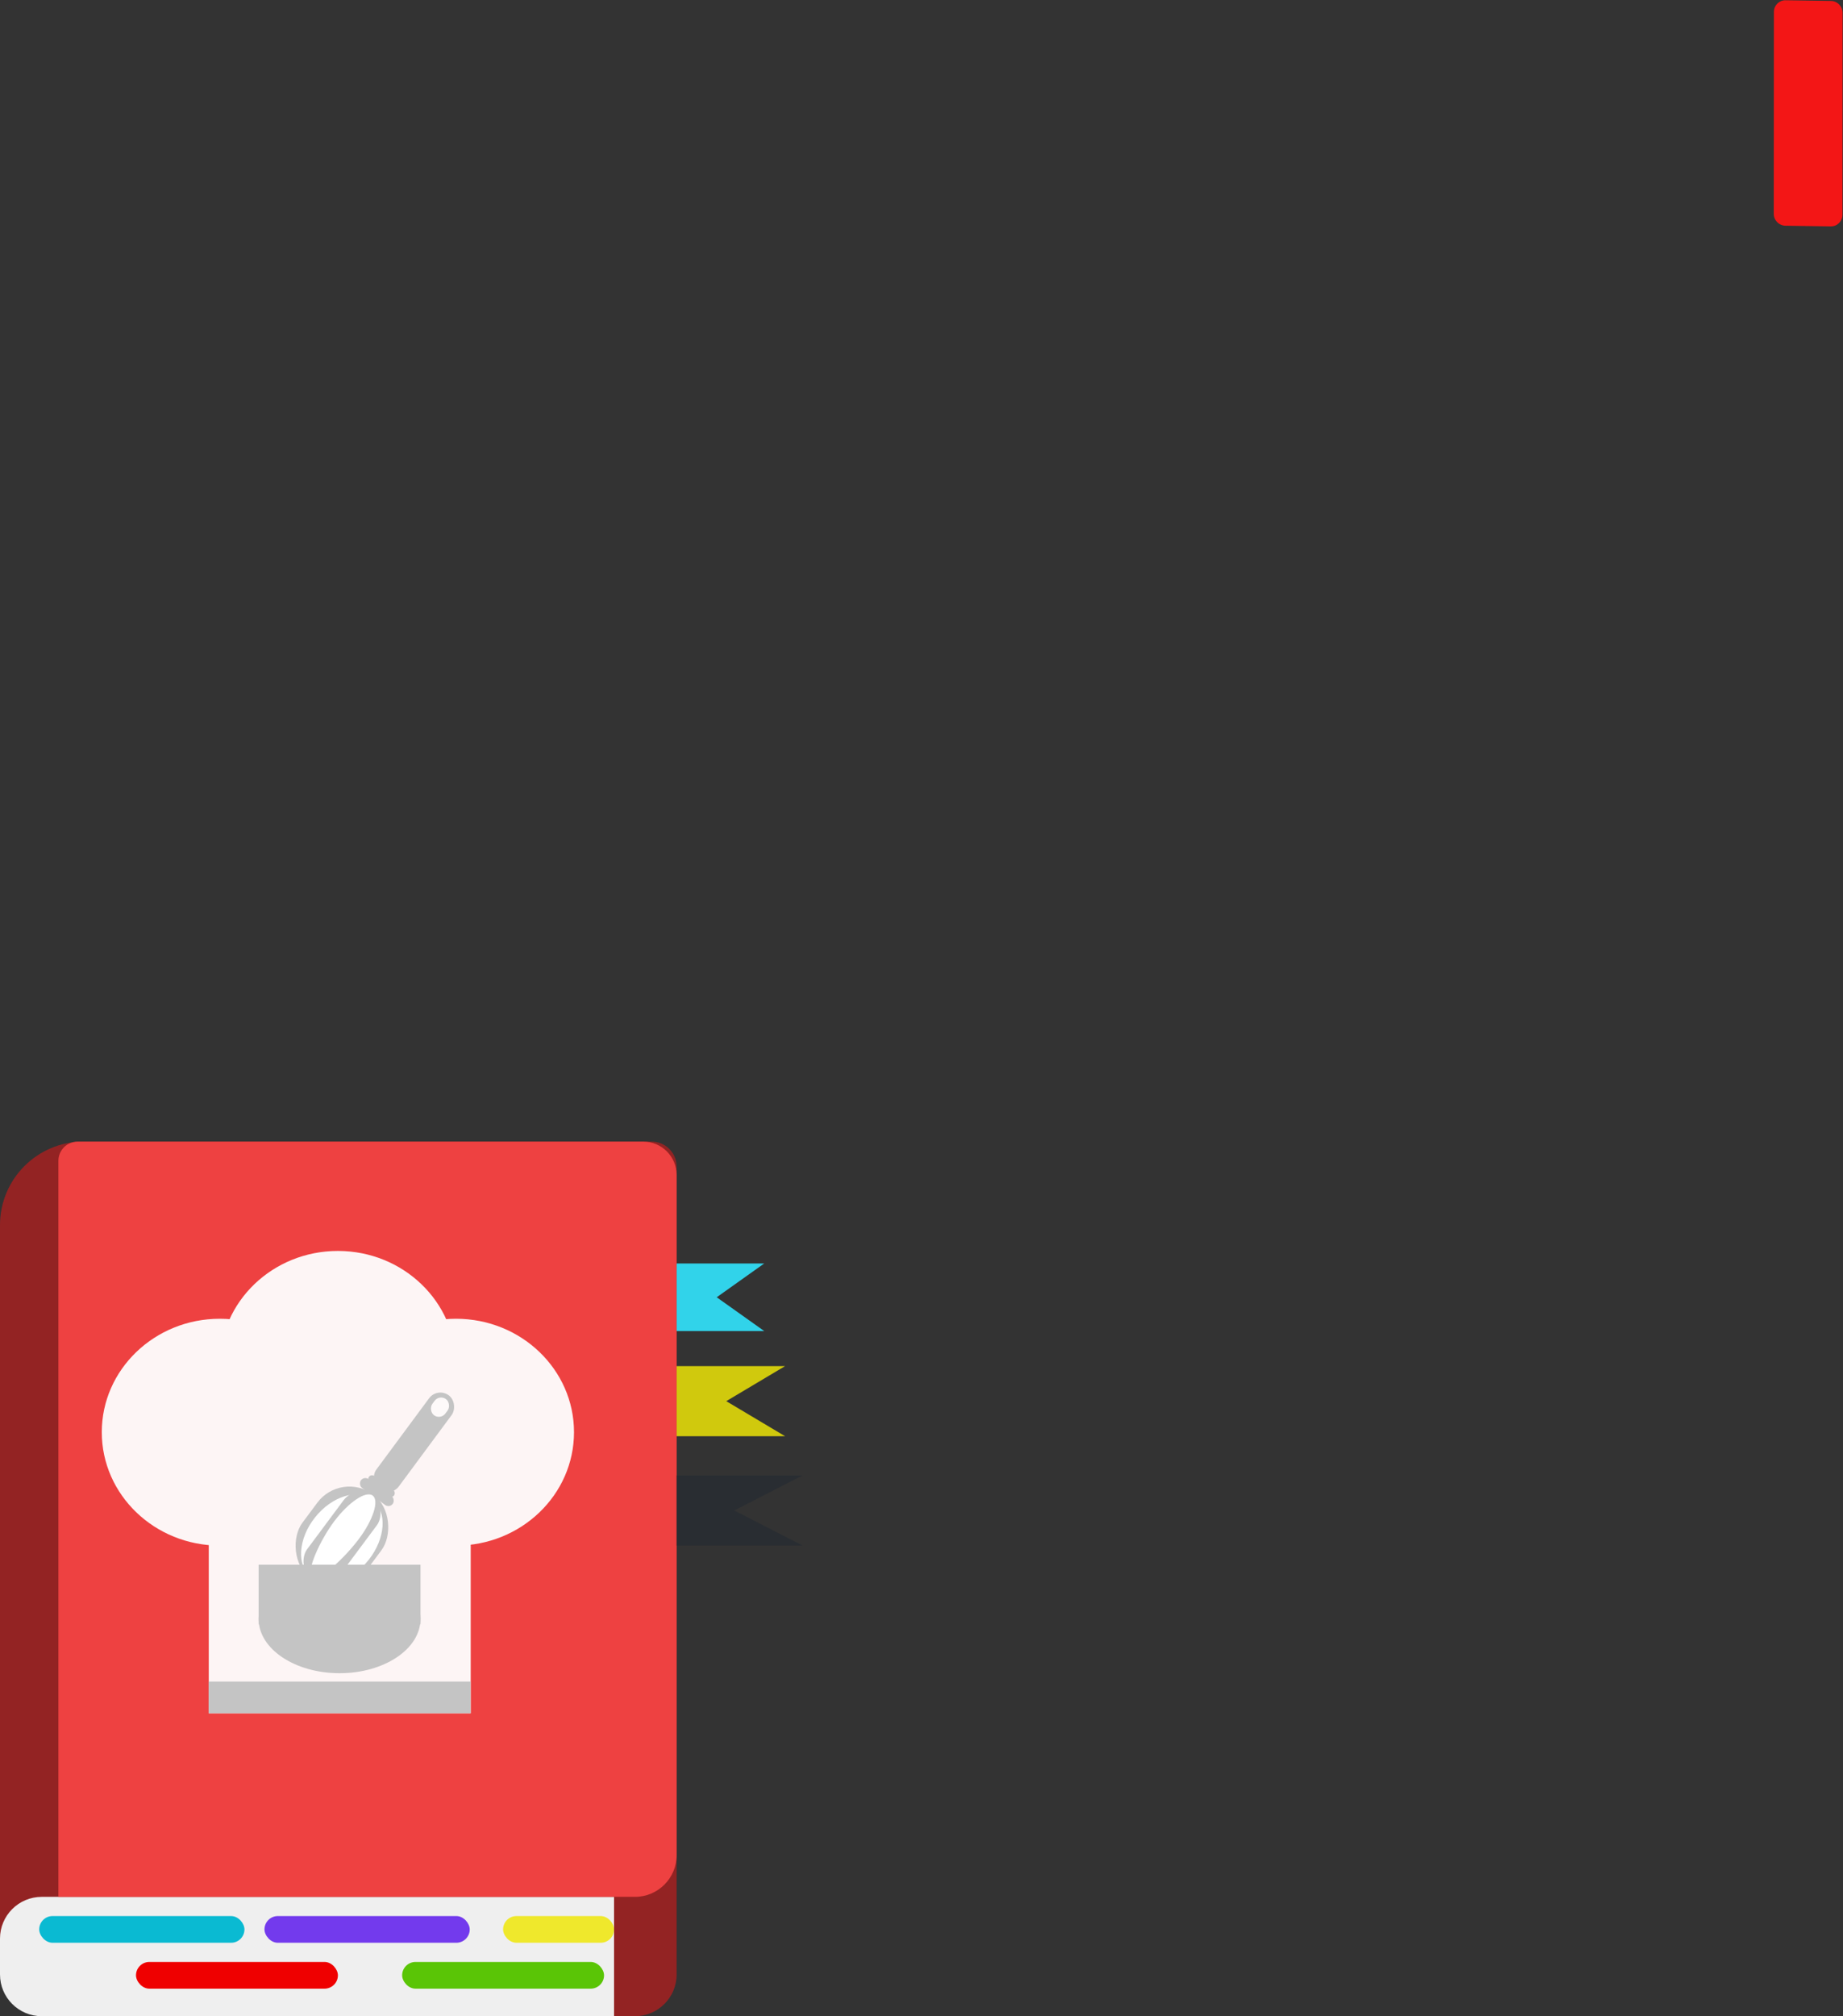 <svg width="2209" height="2416" viewBox="0 0 2209 2416" fill="none" xmlns="http://www.w3.org/2000/svg">
<rect x="0" y="0" width="2209" height="2416" fill="#333333" stroke="none"/>
<path d="M0 1468C0 1412.77 44.772 1368 100 1368H781C797.569 1368 811 1381.43 811 1398V2366C811 2393.61 788.614 2416 761 2416H100C44.772 2416 0 2371.23 0 2316V1468Z" fill="#932323"/>
<path d="M0 2323C0 2295.39 22.386 2273 50 2273H736V2416H50C22.386 2416 0 2393.61 0 2366V2323Z" fill="#EFEFEF"/>
<path d="M70 1391C70 1378.3 80.297 1368 93 1368H771C793.091 1368 811 1385.91 811 1408V2223C811 2250.61 788.614 2273 761 2273H70V1391Z" fill="#EE4141"/>
<rect x="47" y="2296" width="246" height="32" rx="16" fill="#0ABAD2"/>
<rect x="163" y="2351" width="242" height="32" rx="16" fill="#EF0000"/>
<rect x="482" y="2351" width="242" height="32" rx="16" fill="#5AC506"/>
<rect x="317" y="2296" width="246" height="32" rx="16" fill="#733AED"/>
<rect x="603" y="2296" width="133" height="32" rx="16" fill="#F0E705" fill-opacity="0.83"/>
<ellipse cx="263.5" cy="1716.17" rx="141.5" ry="135.915" fill="#FDF5F5"/>
<ellipse cx="405" cy="1634.91" rx="141.5" ry="135.915" fill="#FDF5F5"/>
<ellipse cx="405" cy="1770.83" rx="141.5" ry="135.915" fill="#FDF5F5"/>
<ellipse cx="546.5" cy="1716.17" rx="141.5" ry="135.915" fill="#FDF5F5"/>
<rect x="250.234" y="1716.17" width="313.953" height="336.832" fill="#FDF5F5"/>
<rect x="250" y="2015" width="314" height="38" fill="#C4C4C4"/>
<rect width="33.696" height="140.114" rx="16.848" transform="matrix(0.804 0.594 -0.595 0.804 524.323 1662)" fill="#C4C4C4"/>
<rect width="47.459" height="13.147" rx="6.574" transform="matrix(0.804 0.594 -0.595 0.804 436.531 1768.54)" fill="#C4C4C4"/>
<rect width="37.493" height="9.391" rx="4.696" transform="matrix(0.804 0.594 -0.595 0.804 444.978 1765.9)" fill="#C4C4C4"/>
<rect width="19.458" height="24.041" rx="9.729" transform="matrix(0.804 0.594 -0.595 0.804 526.694 1670.76)" fill="#FDF9F9"/>
<rect width="95.672" height="125.567" rx="47.836" transform="matrix(0.803 0.596 -0.597 0.802 408.904 1762.29)" fill="#C4C4C4"/>
<ellipse rx="40.986" ry="59.204" transform="matrix(0.784 0.621 -0.622 0.783 409.73 1843.74)" fill="white"/>
<rect width="49.902" height="123.068" rx="24.951" transform="matrix(0.803 0.596 -0.597 0.802 426.626 1777.83)" fill="#C4C4C4"/>
<path d="M429.896 1844.46C412.612 1867.33 382.208 1895.77 374.2 1889.73C366.192 1883.69 383.611 1845.46 400.896 1822.59C418.181 1799.73 438.685 1786.09 446.693 1792.13C454.701 1798.17 447.181 1821.6 429.896 1844.46Z" fill="white"/>
<ellipse cx="407" cy="1940" rx="97" ry="65" fill="#C4C4C4"/>
<rect x="310" y="1875" width="194" height="71.303" fill="#C4C4C4"/>
<path fill-rule="evenodd" clip-rule="evenodd" d="M2140.2 0.316C2132.47 0.202 2126.2 6.378 2126.19 14.11L2126.02 256.267C2126.01 263.999 2132.28 270.359 2140.01 270.473L2194.32 271.27C2202.05 271.384 2208.32 265.208 2208.33 257.476L2208.5 15.319C2208.51 7.587 2202.25 1.227 2194.52 1.114L2140.2 0.316Z" fill="#F31616"/>
<path fill-rule="evenodd" clip-rule="evenodd" d="M941 1637L870.482 1679L941 1721H811V1637H941Z" fill="#F0E705" fill-opacity="0.83"/>
<path fill-rule="evenodd" clip-rule="evenodd" d="M962 1768L880.091 1810L962 1852H811V1768H962Z" fill="#292D32"/>
<path fill-rule="evenodd" clip-rule="evenodd" d="M916 1514L859.043 1554.5L916 1595H811V1514H916Z" fill="#31D3EA"/>
</svg>

